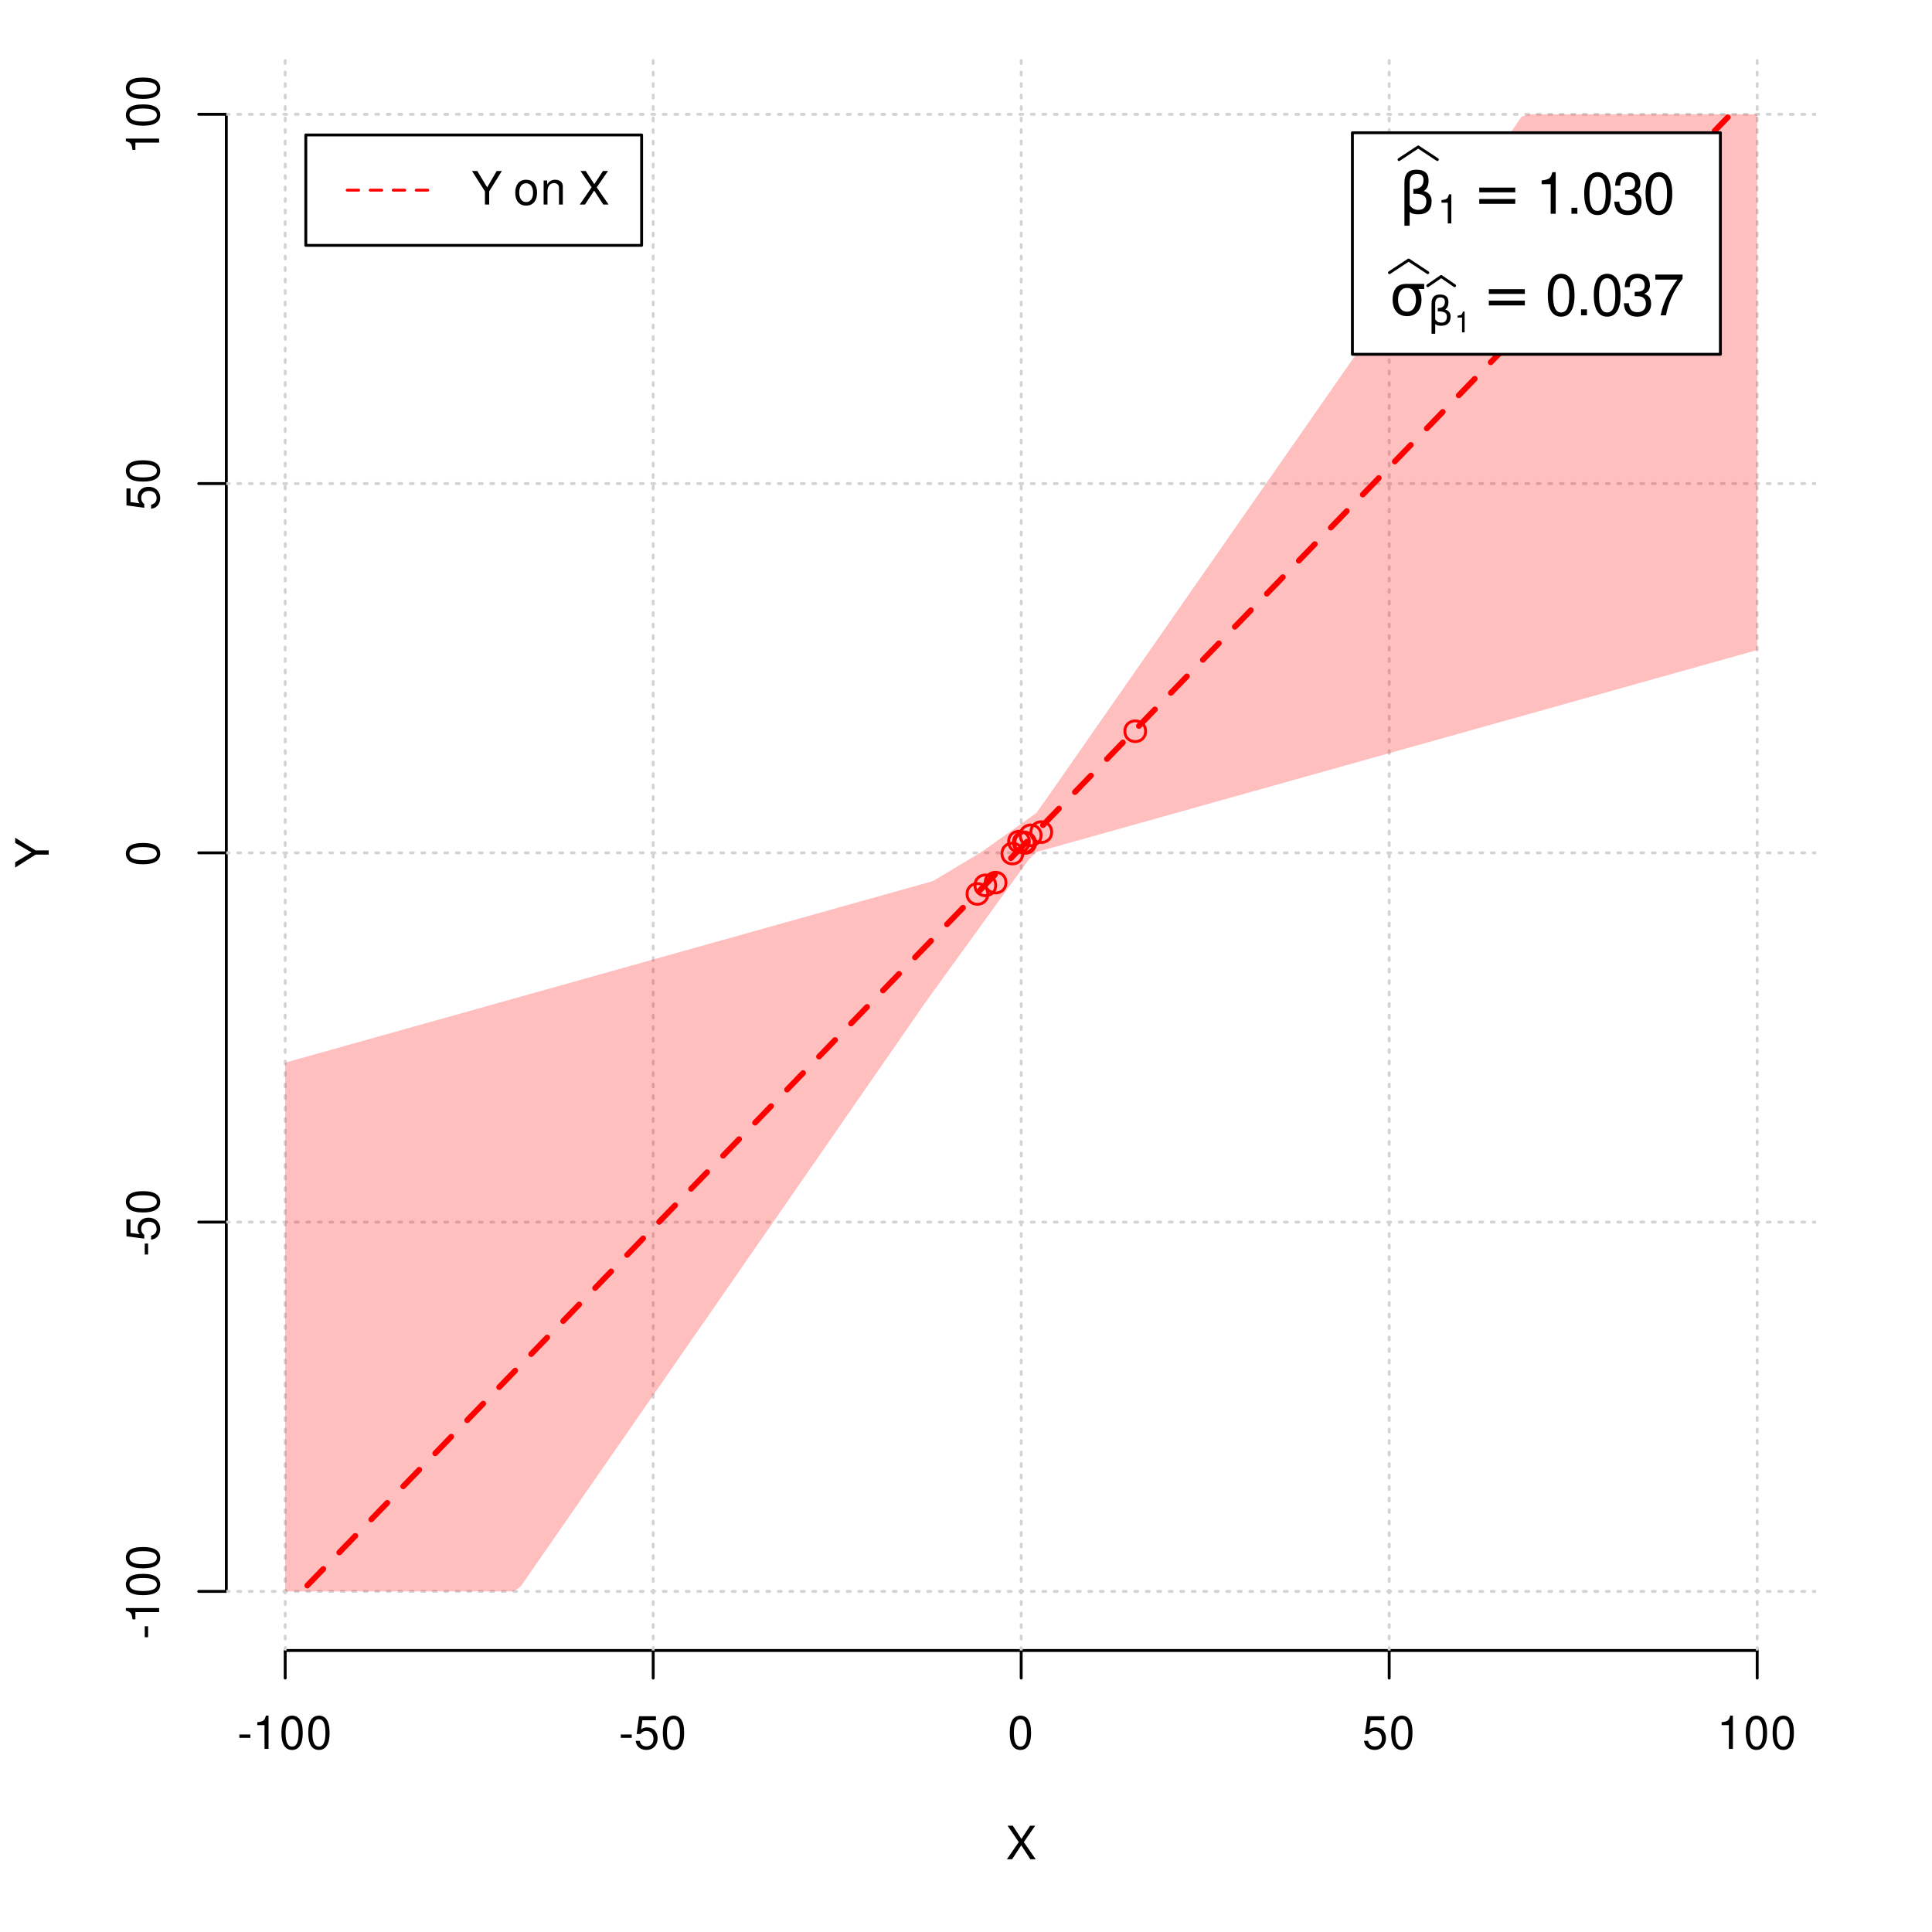 <?xml version="1.0" encoding="UTF-8"?>
<svg xmlns="http://www.w3.org/2000/svg" xmlns:xlink="http://www.w3.org/1999/xlink" width="504pt" height="504pt" viewBox="0 0 504 504" version="1.1">
<defs>
<g>
<symbol overflow="visible" id="glyph0-0">
<path style="stroke:none;" d=""/>
</symbol>
<symbol overflow="visible" id="glyph0-1">
<path style="stroke:none;" d="M 4.688 -4.484 L 7.641 -8.75 L 6.312 -8.75 L 4.062 -5.312 L 1.812 -8.75 L 0.453 -8.75 L 3.359 -4.484 L 0.266 0 L 1.625 0 L 4.016 -3.641 L 6.406 0 L 7.781 0 Z M 4.688 -4.484 "/>
</symbol>
<symbol overflow="visible" id="glyph0-2">
<path style="stroke:none;" d="M 3.406 -3.75 L 0.547 -3.75 L 0.547 -2.875 L 3.406 -2.875 Z M 3.406 -3.75 "/>
</symbol>
<symbol overflow="visible" id="glyph0-3">
<path style="stroke:none;" d="M 3.109 -6.188 L 3.109 0 L 4.156 0 L 4.156 -8.672 L 3.469 -8.672 C 3.094 -7.344 2.859 -7.156 1.219 -6.953 L 1.219 -6.188 Z M 3.109 -6.188 "/>
</symbol>
<symbol overflow="visible" id="glyph0-4">
<path style="stroke:none;" d="M 3.297 -8.672 C 2.516 -8.672 1.781 -8.312 1.344 -7.734 C 0.797 -6.953 0.516 -5.812 0.516 -4.203 C 0.516 -1.266 1.469 0.281 3.297 0.281 C 5.094 0.281 6.078 -1.266 6.078 -4.125 C 6.078 -5.812 5.812 -6.938 5.25 -7.734 C 4.812 -8.328 4.109 -8.672 3.297 -8.672 Z M 3.297 -7.734 C 4.438 -7.734 5 -6.578 5 -4.219 C 5 -1.75 4.453 -0.594 3.281 -0.594 C 2.156 -0.594 1.594 -1.797 1.594 -4.188 C 1.594 -6.578 2.156 -7.734 3.297 -7.734 Z M 3.297 -7.734 "/>
</symbol>
<symbol overflow="visible" id="glyph0-5">
<path style="stroke:none;" d="M 5.719 -8.516 L 1.312 -8.516 L 0.688 -3.875 L 1.656 -3.875 C 2.141 -4.469 2.562 -4.672 3.234 -4.672 C 4.375 -4.672 5.078 -3.891 5.078 -2.625 C 5.078 -1.406 4.375 -0.656 3.219 -0.656 C 2.297 -0.656 1.734 -1.125 1.469 -2.094 L 0.422 -2.094 C 0.562 -1.391 0.688 -1.062 0.938 -0.75 C 1.422 -0.094 2.281 0.281 3.234 0.281 C 4.953 0.281 6.156 -0.969 6.156 -2.766 C 6.156 -4.453 5.047 -5.609 3.406 -5.609 C 2.812 -5.609 2.328 -5.453 1.844 -5.094 L 2.172 -7.469 L 5.719 -7.469 Z M 5.719 -8.516 "/>
</symbol>
<symbol overflow="visible" id="glyph0-6">
<path style="stroke:none;" d="M 4.641 -3.438 L 7.938 -8.75 L 6.594 -8.75 L 4.109 -4.484 L 1.531 -8.75 L 0.156 -8.75 L 3.531 -3.438 L 3.531 0 L 4.641 0 Z M 4.641 -3.438 "/>
</symbol>
<symbol overflow="visible" id="glyph0-7">
<path style="stroke:none;" d=""/>
</symbol>
<symbol overflow="visible" id="glyph0-8">
<path style="stroke:none;" d="M 3.266 -6.469 C 1.484 -6.469 0.438 -5.203 0.438 -3.094 C 0.438 -0.969 1.484 0.281 3.281 0.281 C 5.047 0.281 6.125 -0.984 6.125 -3.047 C 6.125 -5.234 5.094 -6.469 3.266 -6.469 Z M 3.281 -5.547 C 4.406 -5.547 5.078 -4.625 5.078 -3.062 C 5.078 -1.578 4.375 -0.641 3.281 -0.641 C 2.156 -0.641 1.469 -1.578 1.469 -3.094 C 1.469 -4.625 2.156 -5.547 3.281 -5.547 Z M 3.281 -5.547 "/>
</symbol>
<symbol overflow="visible" id="glyph0-9">
<path style="stroke:none;" d="M 0.844 -6.281 L 0.844 0 L 1.844 0 L 1.844 -3.469 C 1.844 -4.75 2.516 -5.594 3.547 -5.594 C 4.344 -5.594 4.844 -5.109 4.844 -4.359 L 4.844 0 L 5.844 0 L 5.844 -4.75 C 5.844 -5.797 5.062 -6.469 3.859 -6.469 C 2.922 -6.469 2.312 -6.109 1.766 -5.234 L 1.766 -6.281 Z M 0.844 -6.281 "/>
</symbol>
<symbol overflow="visible" id="glyph1-0">
<path style="stroke:none;" d=""/>
</symbol>
<symbol overflow="visible" id="glyph1-1">
<path style="stroke:none;" d="M -3.438 -4.641 L -8.75 -7.938 L -8.75 -6.594 L -4.484 -4.109 L -8.75 -1.531 L -8.75 -0.156 L -3.438 -3.531 L 0 -3.531 L 0 -4.641 Z M -3.438 -4.641 "/>
</symbol>
<symbol overflow="visible" id="glyph1-2">
<path style="stroke:none;" d="M -3.75 -3.406 L -3.75 -0.547 L -2.875 -0.547 L -2.875 -3.406 Z M -3.75 -3.406 "/>
</symbol>
<symbol overflow="visible" id="glyph1-3">
<path style="stroke:none;" d="M -6.188 -3.109 L 0 -3.109 L 0 -4.156 L -8.672 -4.156 L -8.672 -3.469 C -7.344 -3.094 -7.156 -2.859 -6.953 -1.219 L -6.188 -1.219 Z M -6.188 -3.109 "/>
</symbol>
<symbol overflow="visible" id="glyph1-4">
<path style="stroke:none;" d="M -8.672 -3.297 C -8.672 -2.516 -8.312 -1.781 -7.734 -1.344 C -6.953 -0.797 -5.812 -0.516 -4.203 -0.516 C -1.266 -0.516 0.281 -1.469 0.281 -3.297 C 0.281 -5.094 -1.266 -6.078 -4.125 -6.078 C -5.812 -6.078 -6.938 -5.812 -7.734 -5.25 C -8.328 -4.812 -8.672 -4.109 -8.672 -3.297 Z M -7.734 -3.297 C -7.734 -4.438 -6.578 -5 -4.219 -5 C -1.75 -5 -0.594 -4.453 -0.594 -3.281 C -0.594 -2.156 -1.797 -1.594 -4.188 -1.594 C -6.578 -1.594 -7.734 -2.156 -7.734 -3.297 Z M -7.734 -3.297 "/>
</symbol>
<symbol overflow="visible" id="glyph1-5">
<path style="stroke:none;" d="M -8.516 -5.719 L -8.516 -1.312 L -3.875 -0.688 L -3.875 -1.656 C -4.469 -2.141 -4.672 -2.562 -4.672 -3.234 C -4.672 -4.375 -3.891 -5.078 -2.625 -5.078 C -1.406 -5.078 -0.656 -4.375 -0.656 -3.219 C -0.656 -2.297 -1.125 -1.734 -2.094 -1.469 L -2.094 -0.422 C -1.391 -0.562 -1.062 -0.688 -0.75 -0.938 C -0.094 -1.422 0.281 -2.281 0.281 -3.234 C 0.281 -4.953 -0.969 -6.156 -2.766 -6.156 C -4.453 -6.156 -5.609 -5.047 -5.609 -3.406 C -5.609 -2.812 -5.453 -2.328 -5.094 -1.844 L -7.469 -2.172 L -7.469 -5.719 Z M -8.516 -5.719 "/>
</symbol>
<symbol overflow="visible" id="glyph2-0">
<path style="stroke:none;" d="M 0.75 2.656 L 0.75 -10.578 L 8.25 -10.578 L 8.25 2.656 Z M 1.594 1.812 L 7.406 1.812 L 7.406 -9.734 L 1.594 -9.734 Z M 1.594 1.812 "/>
</symbol>
<symbol overflow="visible" id="glyph2-1">
<path style="stroke:none;" d="M 2.766 -0.5 L 2.766 3.125 L 1.406 3.125 L 1.406 -8.156 C 1.406 -10.375 2.445 -11.484 4.531 -11.484 C 6.645 -11.484 7.703 -10.547 7.703 -8.672 C 7.703 -7.336 7.285 -6.426 6.453 -5.938 C 7.816 -5.5 8.5 -4.625 8.5 -3.312 C 8.5 -1 7.32 0.156 4.969 0.156 C 3.926 0.156 3.191 -0.062 2.766 -0.5 Z M 2.766 -2.266 C 3.305 -1.422 4.055 -1 5.016 -1 C 6.422 -1 7.125 -1.766 7.125 -3.297 C 7.125 -4.672 5.992 -5.305 3.734 -5.203 L 3.734 -6.453 C 5.504 -6.453 6.391 -7.234 6.391 -8.797 C 6.391 -9.859 5.816 -10.391 4.672 -10.391 C 3.398 -10.391 2.766 -9.629 2.766 -8.109 Z M 2.766 -2.266 "/>
</symbol>
<symbol overflow="visible" id="glyph2-2">
<path style="stroke:none;" d="M 1.594 -6.812 L 10.984 -6.812 L 10.984 -5.578 L 1.594 -5.578 Z M 1.594 -3.828 L 10.984 -3.828 L 10.984 -2.578 L 1.594 -2.578 Z M 1.594 -3.828 "/>
</symbol>
<symbol overflow="visible" id="glyph2-3">
<path style="stroke:none;" d="M 4.594 -7.141 C 3.852 -7.141 3.281 -6.867 2.875 -6.328 C 2.457 -5.766 2.25 -5.02 2.25 -4.094 C 2.25 -3.113 2.457 -2.344 2.875 -1.781 C 3.289 -1.219 3.863 -0.938 4.594 -0.938 C 5.312 -0.938 5.879 -1.219 6.297 -1.781 C 6.711 -2.344 6.922 -3.113 6.922 -4.094 C 6.922 -4.988 6.711 -5.734 6.297 -6.328 C 5.91 -6.867 5.344 -7.141 4.594 -7.141 Z M 4.594 -8.203 L 9.062 -8.203 L 9.062 -6.859 L 7.562 -6.859 C 8.094 -6.098 8.359 -5.176 8.359 -4.094 C 8.359 -2.75 8.023 -1.695 7.359 -0.938 C 6.68 -0.164 5.758 0.219 4.594 0.219 C 3.414 0.219 2.492 -0.164 1.828 -0.938 C 1.16 -1.695 0.828 -2.75 0.828 -4.094 C 0.828 -5.445 1.16 -6.504 1.828 -7.266 C 2.379 -7.891 3.301 -8.203 4.594 -8.203 Z M 4.594 -8.203 "/>
</symbol>
<symbol overflow="visible" id="glyph3-0">
<path style="stroke:none;" d=""/>
</symbol>
<symbol overflow="visible" id="glyph3-1">
<path style="stroke:none;" d="M 2.719 -5.406 L 2.719 0 L 3.641 0 L 3.641 -7.594 L 3.031 -7.594 C 2.703 -6.422 2.5 -6.266 1.078 -6.078 L 1.078 -5.406 Z M 2.719 -5.406 "/>
</symbol>
<symbol overflow="visible" id="glyph4-0">
<path style="stroke:none;" d=""/>
</symbol>
<symbol overflow="visible" id="glyph4-1">
<path style="stroke:none;" d="M 3.891 -7.719 L 3.891 0 L 5.203 0 L 5.203 -10.844 L 4.328 -10.844 C 3.875 -9.188 3.562 -8.953 1.531 -8.688 L 1.531 -7.719 Z M 3.891 -7.719 "/>
</symbol>
<symbol overflow="visible" id="glyph4-2">
<path style="stroke:none;" d="M 2.859 -1.562 L 1.312 -1.562 L 1.312 0 L 2.859 0 Z M 2.859 -1.562 "/>
</symbol>
<symbol overflow="visible" id="glyph4-3">
<path style="stroke:none;" d="M 4.125 -10.844 C 3.141 -10.844 2.234 -10.391 1.688 -9.656 C 0.984 -8.703 0.641 -7.266 0.641 -5.25 C 0.641 -1.594 1.844 0.344 4.125 0.344 C 6.375 0.344 7.609 -1.594 7.609 -5.156 C 7.609 -7.266 7.281 -8.672 6.562 -9.656 C 6.016 -10.406 5.125 -10.844 4.125 -10.844 Z M 4.125 -9.672 C 5.547 -9.672 6.25 -8.219 6.25 -5.281 C 6.25 -2.188 5.562 -0.75 4.094 -0.75 C 2.703 -0.75 2 -2.25 2 -5.234 C 2 -8.219 2.703 -9.672 4.125 -9.672 Z M 4.125 -9.672 "/>
</symbol>
<symbol overflow="visible" id="glyph4-4">
<path style="stroke:none;" d="M 3.312 -5 L 4.031 -5 C 5.469 -5 6.234 -4.312 6.234 -3.016 C 6.234 -1.656 5.422 -0.828 4.047 -0.828 C 2.594 -0.828 1.891 -1.562 1.797 -3.156 L 0.484 -3.156 C 0.547 -2.281 0.688 -1.703 0.938 -1.234 C 1.5 -0.188 2.531 0.344 3.984 0.344 C 6.188 0.344 7.594 -0.969 7.594 -3.031 C 7.594 -4.406 7.062 -5.156 5.797 -5.609 C 6.781 -6.016 7.281 -6.766 7.281 -7.859 C 7.281 -9.719 6.062 -10.844 4.031 -10.844 C 1.891 -10.844 0.75 -9.641 0.703 -7.344 L 2.031 -7.344 C 2.047 -8.016 2.094 -8.391 2.266 -8.719 C 2.562 -9.328 3.219 -9.688 4.047 -9.688 C 5.219 -9.688 5.922 -8.984 5.922 -7.812 C 5.922 -7.047 5.656 -6.578 5.062 -6.328 C 4.703 -6.188 4.234 -6.125 3.312 -6.109 Z M 3.312 -5 "/>
</symbol>
<symbol overflow="visible" id="glyph4-5">
<path style="stroke:none;" d="M 7.797 -10.641 L 0.688 -10.641 L 0.688 -9.328 L 6.438 -9.328 C 3.906 -5.719 2.859 -3.5 2.062 0 L 3.484 0 C 4.062 -3.406 5.406 -6.328 7.797 -9.531 Z M 7.797 -10.641 "/>
</symbol>
<symbol overflow="visible" id="glyph5-0">
<path style="stroke:none;" d="M 0.516 1.859 L 0.516 -7.406 L 5.766 -7.406 L 5.766 1.859 Z M 1.109 1.266 L 5.188 1.266 L 5.188 -6.812 L 1.109 -6.812 Z M 1.109 1.266 "/>
</symbol>
<symbol overflow="visible" id="glyph5-1">
<path style="stroke:none;" d="M 1.938 -0.359 L 1.938 2.188 L 0.984 2.188 L 0.984 -5.703 C 0.984 -7.266 1.711 -8.047 3.172 -8.047 C 4.648 -8.047 5.391 -7.391 5.391 -6.078 C 5.391 -5.141 5.098 -4.5 4.516 -4.156 C 5.473 -3.844 5.953 -3.234 5.953 -2.328 C 5.953 -0.703 5.125 0.109 3.469 0.109 C 2.75 0.109 2.238 -0.047 1.938 -0.359 Z M 1.938 -1.578 C 2.312 -0.992 2.836 -0.703 3.516 -0.703 C 4.492 -0.703 4.984 -1.238 4.984 -2.312 C 4.984 -3.27 4.191 -3.711 2.609 -3.641 L 2.609 -4.516 C 3.848 -4.516 4.469 -5.062 4.469 -6.156 C 4.469 -6.906 4.066 -7.281 3.266 -7.281 C 2.379 -7.281 1.938 -6.742 1.938 -5.672 Z M 1.938 -1.578 "/>
</symbol>
<symbol overflow="visible" id="glyph6-0">
<path style="stroke:none;" d=""/>
</symbol>
<symbol overflow="visible" id="glyph6-1">
<path style="stroke:none;" d="M 1.938 -3.859 L 1.938 0 L 2.609 0 L 2.609 -5.422 L 2.172 -5.422 C 1.938 -4.594 1.781 -4.484 0.766 -4.344 L 0.766 -3.859 Z M 1.938 -3.859 "/>
</symbol>
</g>
<clipPath id="clip1">
  <path d="M 74 14.398 L 75 14.398 L 75 430.559 L 74 430.559 Z M 74 14.398 "/>
</clipPath>
<clipPath id="clip2">
  <path d="M 170 14.398 L 171 14.398 L 171 430.559 L 170 430.559 Z M 170 14.398 "/>
</clipPath>
<clipPath id="clip3">
  <path d="M 266 14.398 L 267 14.398 L 267 430.559 L 266 430.559 Z M 266 14.398 "/>
</clipPath>
<clipPath id="clip4">
  <path d="M 362 14.398 L 363 14.398 L 363 430.559 L 362 430.559 Z M 362 14.398 "/>
</clipPath>
<clipPath id="clip5">
  <path d="M 458 14.398 L 459 14.398 L 459 430.559 L 458 430.559 Z M 458 14.398 "/>
</clipPath>
<clipPath id="clip6">
  <path d="M 59.039 414 L 473.758 414 L 473.758 416 L 59.039 416 Z M 59.039 414 "/>
</clipPath>
<clipPath id="clip7">
  <path d="M 59.039 318 L 473.758 318 L 473.758 320 L 59.039 320 Z M 59.039 318 "/>
</clipPath>
<clipPath id="clip8">
  <path d="M 59.039 222 L 473.758 222 L 473.758 223 L 59.039 223 Z M 59.039 222 "/>
</clipPath>
<clipPath id="clip9">
  <path d="M 59.039 125 L 473.758 125 L 473.758 127 L 59.039 127 Z M 59.039 125 "/>
</clipPath>
<clipPath id="clip10">
  <path d="M 59.039 29 L 473.758 29 L 473.758 31 L 59.039 31 Z M 59.039 29 "/>
</clipPath>
</defs>
<g id="surface91">
<rect x="0" y="0" width="504" height="504" style="fill:rgb(100%,100%,100%);fill-opacity:1;stroke:none;"/>
<g style="fill:rgb(0%,0%,0%);fill-opacity:1;">
  <use xlink:href="#glyph0-1" x="262.398" y="485.029"/>
</g>
<g style="fill:rgb(0%,0%,0%);fill-opacity:1;">
  <use xlink:href="#glyph1-1" x="12.709" y="226.48"/>
</g>
<path style="fill:none;stroke-width:0.75;stroke-linecap:round;stroke-linejoin:round;stroke:rgb(0%,0%,0%);stroke-opacity:1;stroke-miterlimit:10;" d="M 74.398 430.559 L 458.398 430.559 "/>
<path style="fill:none;stroke-width:0.75;stroke-linecap:round;stroke-linejoin:round;stroke:rgb(0%,0%,0%);stroke-opacity:1;stroke-miterlimit:10;" d="M 74.398 430.559 L 74.398 437.762 "/>
<path style="fill:none;stroke-width:0.75;stroke-linecap:round;stroke-linejoin:round;stroke:rgb(0%,0%,0%);stroke-opacity:1;stroke-miterlimit:10;" d="M 170.398 430.559 L 170.398 437.762 "/>
<path style="fill:none;stroke-width:0.75;stroke-linecap:round;stroke-linejoin:round;stroke:rgb(0%,0%,0%);stroke-opacity:1;stroke-miterlimit:10;" d="M 266.398 430.559 L 266.398 437.762 "/>
<path style="fill:none;stroke-width:0.75;stroke-linecap:round;stroke-linejoin:round;stroke:rgb(0%,0%,0%);stroke-opacity:1;stroke-miterlimit:10;" d="M 362.398 430.559 L 362.398 437.762 "/>
<path style="fill:none;stroke-width:0.75;stroke-linecap:round;stroke-linejoin:round;stroke:rgb(0%,0%,0%);stroke-opacity:1;stroke-miterlimit:10;" d="M 458.398 430.559 L 458.398 437.762 "/>
<g style="fill:rgb(0%,0%,0%);fill-opacity:1;">
  <use xlink:href="#glyph0-2" x="61.898" y="456.229"/>
  <use xlink:href="#glyph0-3" x="65.898" y="456.229"/>
  <use xlink:href="#glyph0-4" x="72.898" y="456.229"/>
  <use xlink:href="#glyph0-4" x="79.898" y="456.229"/>
</g>
<g style="fill:rgb(0%,0%,0%);fill-opacity:1;">
  <use xlink:href="#glyph0-2" x="161.398" y="456.229"/>
  <use xlink:href="#glyph0-5" x="165.398" y="456.229"/>
  <use xlink:href="#glyph0-4" x="172.398" y="456.229"/>
</g>
<g style="fill:rgb(0%,0%,0%);fill-opacity:1;">
  <use xlink:href="#glyph0-4" x="262.898" y="456.229"/>
</g>
<g style="fill:rgb(0%,0%,0%);fill-opacity:1;">
  <use xlink:href="#glyph0-5" x="355.398" y="456.229"/>
  <use xlink:href="#glyph0-4" x="362.398" y="456.229"/>
</g>
<g style="fill:rgb(0%,0%,0%);fill-opacity:1;">
  <use xlink:href="#glyph0-3" x="447.898" y="456.229"/>
  <use xlink:href="#glyph0-4" x="454.898" y="456.229"/>
  <use xlink:href="#glyph0-4" x="461.898" y="456.229"/>
</g>
<path style="fill:none;stroke-width:0.75;stroke-linecap:round;stroke-linejoin:round;stroke:rgb(0%,0%,0%);stroke-opacity:1;stroke-miterlimit:10;" d="M 59.039 415.148 L 59.039 29.812 "/>
<path style="fill:none;stroke-width:0.75;stroke-linecap:round;stroke-linejoin:round;stroke:rgb(0%,0%,0%);stroke-opacity:1;stroke-miterlimit:10;" d="M 59.039 415.148 L 51.84 415.148 "/>
<path style="fill:none;stroke-width:0.75;stroke-linecap:round;stroke-linejoin:round;stroke:rgb(0%,0%,0%);stroke-opacity:1;stroke-miterlimit:10;" d="M 59.039 318.812 L 51.84 318.812 "/>
<path style="fill:none;stroke-width:0.75;stroke-linecap:round;stroke-linejoin:round;stroke:rgb(0%,0%,0%);stroke-opacity:1;stroke-miterlimit:10;" d="M 59.039 222.48 L 51.84 222.48 "/>
<path style="fill:none;stroke-width:0.75;stroke-linecap:round;stroke-linejoin:round;stroke:rgb(0%,0%,0%);stroke-opacity:1;stroke-miterlimit:10;" d="M 59.039 126.148 L 51.84 126.148 "/>
<path style="fill:none;stroke-width:0.75;stroke-linecap:round;stroke-linejoin:round;stroke:rgb(0%,0%,0%);stroke-opacity:1;stroke-miterlimit:10;" d="M 59.039 29.812 L 51.84 29.812 "/>
<g style="fill:rgb(0%,0%,0%);fill-opacity:1;">
  <use xlink:href="#glyph1-2" x="41.51" y="427.648"/>
  <use xlink:href="#glyph1-3" x="41.51" y="423.648"/>
  <use xlink:href="#glyph1-4" x="41.51" y="416.648"/>
  <use xlink:href="#glyph1-4" x="41.51" y="409.648"/>
</g>
<g style="fill:rgb(0%,0%,0%);fill-opacity:1;">
  <use xlink:href="#glyph1-2" x="41.51" y="327.812"/>
  <use xlink:href="#glyph1-5" x="41.51" y="323.812"/>
  <use xlink:href="#glyph1-4" x="41.51" y="316.812"/>
</g>
<g style="fill:rgb(0%,0%,0%);fill-opacity:1;">
  <use xlink:href="#glyph1-4" x="41.51" y="225.98"/>
</g>
<g style="fill:rgb(0%,0%,0%);fill-opacity:1;">
  <use xlink:href="#glyph1-5" x="41.51" y="133.148"/>
  <use xlink:href="#glyph1-4" x="41.51" y="126.148"/>
</g>
<g style="fill:rgb(0%,0%,0%);fill-opacity:1;">
  <use xlink:href="#glyph1-3" x="41.51" y="40.312"/>
  <use xlink:href="#glyph1-4" x="41.51" y="33.312"/>
  <use xlink:href="#glyph1-4" x="41.51" y="26.312"/>
</g>
<g clip-path="url(#clip1)" clip-rule="nonzero">
<path style="fill:none;stroke-width:0.75;stroke-linecap:round;stroke-linejoin:round;stroke:rgb(82.745%,82.745%,82.745%);stroke-opacity:1;stroke-dasharray:0.75,2.25;stroke-miterlimit:10;" d="M 74.398 430.559 L 74.398 14.398 "/>
</g>
<g clip-path="url(#clip2)" clip-rule="nonzero">
<path style="fill:none;stroke-width:0.75;stroke-linecap:round;stroke-linejoin:round;stroke:rgb(82.745%,82.745%,82.745%);stroke-opacity:1;stroke-dasharray:0.75,2.25;stroke-miterlimit:10;" d="M 170.398 430.559 L 170.398 14.398 "/>
</g>
<g clip-path="url(#clip3)" clip-rule="nonzero">
<path style="fill:none;stroke-width:0.75;stroke-linecap:round;stroke-linejoin:round;stroke:rgb(82.745%,82.745%,82.745%);stroke-opacity:1;stroke-dasharray:0.75,2.25;stroke-miterlimit:10;" d="M 266.398 430.559 L 266.398 14.398 "/>
</g>
<g clip-path="url(#clip4)" clip-rule="nonzero">
<path style="fill:none;stroke-width:0.75;stroke-linecap:round;stroke-linejoin:round;stroke:rgb(82.745%,82.745%,82.745%);stroke-opacity:1;stroke-dasharray:0.75,2.25;stroke-miterlimit:10;" d="M 362.398 430.559 L 362.398 14.398 "/>
</g>
<g clip-path="url(#clip5)" clip-rule="nonzero">
<path style="fill:none;stroke-width:0.75;stroke-linecap:round;stroke-linejoin:round;stroke:rgb(82.745%,82.745%,82.745%);stroke-opacity:1;stroke-dasharray:0.75,2.25;stroke-miterlimit:10;" d="M 458.398 430.559 L 458.398 14.398 "/>
</g>
<g clip-path="url(#clip6)" clip-rule="nonzero">
<path style="fill:none;stroke-width:0.75;stroke-linecap:round;stroke-linejoin:round;stroke:rgb(82.745%,82.745%,82.745%);stroke-opacity:1;stroke-dasharray:0.75,2.25;stroke-miterlimit:10;" d="M 59.039 415.148 L 473.762 415.148 "/>
</g>
<g clip-path="url(#clip7)" clip-rule="nonzero">
<path style="fill:none;stroke-width:0.75;stroke-linecap:round;stroke-linejoin:round;stroke:rgb(82.745%,82.745%,82.745%);stroke-opacity:1;stroke-dasharray:0.75,2.25;stroke-miterlimit:10;" d="M 59.039 318.812 L 473.762 318.812 "/>
</g>
<g clip-path="url(#clip8)" clip-rule="nonzero">
<path style="fill:none;stroke-width:0.75;stroke-linecap:round;stroke-linejoin:round;stroke:rgb(82.745%,82.745%,82.745%);stroke-opacity:1;stroke-dasharray:0.75,2.25;stroke-miterlimit:10;" d="M 59.039 222.48 L 473.762 222.48 "/>
</g>
<g clip-path="url(#clip9)" clip-rule="nonzero">
<path style="fill:none;stroke-width:0.75;stroke-linecap:round;stroke-linejoin:round;stroke:rgb(82.745%,82.745%,82.745%);stroke-opacity:1;stroke-dasharray:0.75,2.25;stroke-miterlimit:10;" d="M 59.039 126.148 L 473.762 126.148 "/>
</g>
<g clip-path="url(#clip10)" clip-rule="nonzero">
<path style="fill:none;stroke-width:0.75;stroke-linecap:round;stroke-linejoin:round;stroke:rgb(82.745%,82.745%,82.745%);stroke-opacity:1;stroke-dasharray:0.75,2.25;stroke-miterlimit:10;" d="M 59.039 29.812 L 473.762 29.812 "/>
</g>
<path style=" stroke:none;fill-rule:nonzero;fill:rgb(100%,0%,0%);fill-opacity:0.251;" d="M 74.398 331.035 L 74.398 277.215 L 76.32 276.68 L 78.238 276.141 L 80.16 275.602 L 82.078 275.062 L 84 274.523 L 85.922 273.988 L 87.84 273.449 L 89.762 272.91 L 91.68 272.371 L 93.602 271.836 L 95.52 271.297 L 97.441 270.758 L 99.359 270.219 L 101.281 269.68 L 103.199 269.145 L 105.121 268.605 L 107.039 268.066 L 108.961 267.527 L 110.879 266.992 L 112.801 266.453 L 114.719 265.914 L 116.641 265.375 L 118.559 264.836 L 120.48 264.301 L 122.398 263.762 L 124.32 263.223 L 126.238 262.684 L 128.16 262.148 L 130.078 261.609 L 133.922 260.531 L 135.84 259.992 L 137.762 259.457 L 139.68 258.918 L 141.602 258.379 L 143.52 257.84 L 145.441 257.305 L 147.359 256.766 L 149.281 256.227 L 151.199 255.688 L 153.121 255.148 L 155.039 254.613 L 156.961 254.074 L 158.879 253.535 L 160.801 252.996 L 162.719 252.461 L 164.641 251.922 L 166.559 251.383 L 168.48 250.844 L 170.398 250.305 L 172.32 249.77 L 174.238 249.23 L 176.16 248.691 L 178.078 248.152 L 180 247.617 L 181.922 247.078 L 183.84 246.539 L 185.762 246 L 187.68 245.461 L 189.602 244.926 L 191.52 244.387 L 193.441 243.848 L 195.359 243.309 L 197.281 242.773 L 199.199 242.234 L 201.121 241.695 L 203.039 241.156 L 204.961 240.617 L 206.879 240.082 L 208.801 239.543 L 210.719 239.004 L 212.641 238.465 L 214.559 237.93 L 216.48 237.391 L 218.398 236.852 L 220.32 236.312 L 222.238 235.773 L 224.16 235.238 L 226.078 234.699 L 229.922 233.621 L 231.84 233.082 L 233.762 232.547 L 235.68 232.008 L 237.602 231.469 L 239.52 230.93 L 241.441 230.395 L 243.359 229.855 L 245.281 228.707 L 247.199 227.559 L 249.121 226.41 L 251.039 225.262 L 252.961 224.109 L 254.879 222.961 L 256.801 221.719 L 258.719 220.352 L 260.641 218.988 L 262.559 217.625 L 264.48 216.258 L 266.398 214.895 L 268.32 213.531 L 270.238 212.164 L 272.16 209.574 L 274.078 206.816 L 276 204.062 L 277.922 201.305 L 279.84 198.547 L 281.762 195.793 L 283.68 193.035 L 285.602 190.277 L 287.52 187.523 L 289.441 184.766 L 291.359 182.012 L 293.281 179.254 L 295.199 176.496 L 297.121 173.742 L 299.039 170.984 L 300.961 168.23 L 302.879 165.473 L 304.801 162.715 L 306.719 159.961 L 308.641 157.203 L 310.559 154.449 L 312.48 151.691 L 314.398 148.934 L 316.32 146.18 L 318.238 143.422 L 320.16 140.664 L 322.078 137.91 L 324 135.152 L 325.922 132.398 L 327.84 129.641 L 329.762 126.883 L 331.68 124.129 L 333.602 121.371 L 335.52 118.617 L 337.441 115.859 L 339.359 113.102 L 341.281 110.348 L 343.199 107.59 L 345.121 104.832 L 347.039 102.078 L 348.961 99.32 L 350.879 96.566 L 352.801 93.809 L 354.719 91.051 L 356.641 88.297 L 358.559 85.539 L 360.48 82.785 L 362.398 80.027 L 364.32 77.27 L 366.238 74.516 L 368.16 71.758 L 370.078 69 L 372 66.246 L 373.922 63.488 L 375.84 60.734 L 377.762 57.977 L 379.68 55.219 L 381.602 52.465 L 383.52 49.707 L 385.441 46.953 L 387.359 44.195 L 389.281 41.438 L 391.199 38.684 L 393.121 35.926 L 395.039 33.168 L 396.961 30.414 L 398.879 29.812 L 458.398 29.812 L 458.398 169.578 L 456.48 170.113 L 454.559 170.652 L 452.641 171.191 L 450.719 171.73 L 448.801 172.266 L 446.879 172.805 L 444.961 173.344 L 443.039 173.883 L 441.121 174.422 L 439.199 174.957 L 437.281 175.496 L 435.359 176.035 L 433.441 176.574 L 431.52 177.109 L 429.602 177.648 L 427.68 178.188 L 425.762 178.727 L 423.84 179.266 L 421.922 179.801 L 418.078 180.879 L 416.16 181.418 L 414.238 181.953 L 412.32 182.492 L 410.398 183.031 L 408.48 183.57 L 406.559 184.109 L 404.641 184.645 L 402.719 185.184 L 400.801 185.723 L 398.879 186.262 L 396.961 186.801 L 395.039 187.336 L 393.121 187.875 L 391.199 188.414 L 389.281 188.953 L 387.359 189.488 L 385.441 190.027 L 383.52 190.566 L 381.602 191.105 L 379.68 191.645 L 377.762 192.18 L 375.84 192.719 L 373.922 193.258 L 372 193.797 L 370.078 194.332 L 368.16 194.871 L 366.238 195.41 L 364.32 195.949 L 362.398 196.488 L 360.48 197.023 L 358.559 197.562 L 356.641 198.102 L 354.719 198.641 L 352.801 199.176 L 350.879 199.715 L 348.961 200.254 L 347.039 200.793 L 345.121 201.332 L 343.199 201.867 L 341.281 202.406 L 339.359 202.945 L 337.441 203.484 L 335.52 204.02 L 333.602 204.559 L 331.68 205.098 L 329.762 205.637 L 327.84 206.176 L 325.922 206.711 L 322.078 207.789 L 320.16 208.328 L 318.238 208.863 L 316.32 209.402 L 314.398 209.941 L 312.48 210.48 L 310.559 211.02 L 308.641 211.555 L 306.719 212.094 L 304.801 212.633 L 302.879 213.172 L 300.961 213.707 L 299.039 214.246 L 297.121 214.785 L 295.199 215.324 L 293.281 215.863 L 291.359 216.398 L 289.441 216.938 L 287.52 217.477 L 285.602 218.016 L 283.68 218.551 L 281.762 219.09 L 279.84 219.629 L 277.922 220.168 L 276 220.707 L 274.078 221.242 L 272.16 221.781 L 270.238 222.32 L 268.32 224.297 L 266.398 226.949 L 264.48 229.602 L 262.559 232.254 L 260.641 234.906 L 258.719 237.562 L 256.801 240.215 L 254.879 242.867 L 252.961 245.52 L 251.039 248.172 L 249.121 250.824 L 247.199 253.477 L 245.281 256.129 L 243.359 258.785 L 241.441 261.453 L 239.52 264.223 L 237.602 266.996 L 235.68 269.766 L 233.762 272.535 L 231.84 275.309 L 229.922 278.078 L 228 280.848 L 226.078 283.621 L 224.16 286.391 L 222.238 289.16 L 220.32 291.934 L 218.398 294.703 L 216.48 297.473 L 214.559 300.246 L 212.641 303.016 L 210.719 305.789 L 208.801 308.559 L 206.879 311.328 L 204.961 314.102 L 203.039 316.871 L 201.121 319.641 L 199.199 322.414 L 197.281 325.184 L 195.359 327.953 L 193.441 330.727 L 191.52 333.496 L 189.602 336.266 L 187.68 339.039 L 185.762 341.809 L 183.84 344.582 L 181.922 347.352 L 180 350.121 L 178.078 352.895 L 176.16 355.664 L 174.238 358.434 L 172.32 361.207 L 170.398 363.977 L 168.48 366.746 L 166.559 369.52 L 164.641 372.289 L 162.719 375.059 L 160.801 377.832 L 158.879 380.602 L 156.961 383.375 L 155.039 386.145 L 153.121 388.914 L 151.199 391.688 L 149.281 394.457 L 147.359 397.227 L 145.441 400 L 143.52 402.77 L 141.602 405.539 L 139.68 408.312 L 137.762 411.082 L 135.84 413.852 L 133.922 415.148 L 74.398 415.148 Z M 74.398 331.035 "/>
<path style="fill:none;stroke-width:0.75;stroke-linecap:round;stroke-linejoin:round;stroke:rgb(100%,0%,0%);stroke-opacity:1;stroke-miterlimit:10;" d="M 269.77 219.734 C 269.77 223.336 264.367 223.336 264.367 219.734 C 264.367 216.137 269.77 216.137 269.77 219.734 "/>
<path style="fill:none;stroke-width:0.75;stroke-linecap:round;stroke-linejoin:round;stroke:rgb(100%,0%,0%);stroke-opacity:1;stroke-miterlimit:10;" d="M 271.578 217.922 C 271.578 221.523 266.176 221.523 266.176 217.922 C 266.176 214.32 271.578 214.32 271.578 217.922 "/>
<path style="fill:none;stroke-width:0.75;stroke-linecap:round;stroke-linejoin:round;stroke:rgb(100%,0%,0%);stroke-opacity:1;stroke-miterlimit:10;" d="M 259.746 230.961 C 259.746 234.559 254.344 234.559 254.344 230.961 C 254.344 227.359 259.746 227.359 259.746 230.961 "/>
<path style="fill:none;stroke-width:0.75;stroke-linecap:round;stroke-linejoin:round;stroke:rgb(100%,0%,0%);stroke-opacity:1;stroke-miterlimit:10;" d="M 274.344 217.07 C 274.344 220.672 268.941 220.672 268.941 217.07 C 268.941 213.469 274.344 213.469 274.344 217.07 "/>
<path style="fill:none;stroke-width:0.75;stroke-linecap:round;stroke-linejoin:round;stroke:rgb(100%,0%,0%);stroke-opacity:1;stroke-miterlimit:10;" d="M 268.527 219.547 C 268.527 223.148 263.129 223.148 263.129 219.547 C 263.129 215.949 268.527 215.949 268.527 219.547 "/>
<path style="fill:none;stroke-width:0.75;stroke-linecap:round;stroke-linejoin:round;stroke:rgb(100%,0%,0%);stroke-opacity:1;stroke-miterlimit:10;" d="M 270.133 219.895 C 270.133 223.492 264.734 223.492 264.734 219.895 C 264.734 216.293 270.133 216.293 270.133 219.895 "/>
<path style="fill:none;stroke-width:0.75;stroke-linecap:round;stroke-linejoin:round;stroke:rgb(100%,0%,0%);stroke-opacity:1;stroke-miterlimit:10;" d="M 298.852 190.754 C 298.852 194.355 293.449 194.355 293.449 190.754 C 293.449 187.156 298.852 187.156 298.852 190.754 "/>
<path style="fill:none;stroke-width:0.75;stroke-linecap:round;stroke-linejoin:round;stroke:rgb(100%,0%,0%);stroke-opacity:1;stroke-miterlimit:10;" d="M 266.797 222.672 C 266.797 226.27 261.395 226.27 261.395 222.672 C 261.395 219.07 266.797 219.07 266.797 222.672 "/>
<path style="fill:none;stroke-width:0.75;stroke-linecap:round;stroke-linejoin:round;stroke:rgb(100%,0%,0%);stroke-opacity:1;stroke-miterlimit:10;" d="M 262.418 230.25 C 262.418 233.848 257.016 233.848 257.016 230.25 C 257.016 226.648 262.418 226.648 262.418 230.25 "/>
<path style="fill:none;stroke-width:0.75;stroke-linecap:round;stroke-linejoin:round;stroke:rgb(100%,0%,0%);stroke-opacity:1;stroke-miterlimit:10;" d="M 257.68 233.199 C 257.68 236.801 252.277 236.801 252.277 233.199 C 252.277 229.602 257.68 229.602 257.68 233.199 "/>
<path style="fill:none;stroke-width:1.5;stroke-linecap:round;stroke-linejoin:round;stroke:rgb(100%,0%,0%);stroke-opacity:1;stroke-dasharray:6,6;stroke-miterlimit:10;" d="M 80.16 413.609 L 82.078 411.625 L 85.922 407.656 L 87.84 405.672 L 89.762 403.688 L 91.68 401.703 L 93.602 399.719 L 95.52 397.734 L 97.441 395.75 L 99.359 393.766 L 101.281 391.781 L 103.199 389.797 L 105.121 387.812 L 107.039 385.828 L 108.961 383.844 L 110.879 381.855 L 112.801 379.871 L 114.719 377.887 L 116.641 375.902 L 118.559 373.918 L 120.48 371.934 L 122.398 369.949 L 124.32 367.965 L 126.238 365.98 L 128.16 363.996 L 130.078 362.012 L 133.922 358.043 L 135.84 356.059 L 137.762 354.074 L 139.68 352.09 L 141.602 350.105 L 143.52 348.121 L 145.441 346.137 L 147.359 344.152 L 149.281 342.168 L 151.199 340.184 L 153.121 338.199 L 155.039 336.215 L 156.961 334.23 L 158.879 332.246 L 160.801 330.262 L 162.719 328.277 L 164.641 326.293 L 166.559 324.309 L 168.48 322.324 L 170.398 320.34 L 172.32 318.355 L 174.238 316.371 L 176.16 314.387 L 178.078 312.398 L 181.922 308.43 L 183.84 306.445 L 185.762 304.461 L 187.68 302.477 L 189.602 300.492 L 191.52 298.508 L 193.441 296.523 L 195.359 294.539 L 197.281 292.555 L 199.199 290.57 L 201.121 288.586 L 203.039 286.602 L 204.961 284.617 L 206.879 282.633 L 208.801 280.648 L 210.719 278.664 L 212.641 276.68 L 214.559 274.695 L 216.48 272.711 L 218.398 270.727 L 220.32 268.742 L 222.238 266.758 L 224.16 264.773 L 226.078 262.789 L 229.922 258.82 L 231.84 256.836 L 233.762 254.852 L 235.68 252.867 L 237.602 250.883 L 239.52 248.898 L 241.441 246.914 L 243.359 244.93 L 245.281 242.941 L 247.199 240.957 L 249.121 238.973 L 251.039 236.988 L 252.961 235.004 L 254.879 233.02 L 256.801 231.035 L 258.719 229.051 L 260.641 227.066 L 262.559 225.082 L 264.48 223.098 L 266.398 221.113 L 268.32 219.129 L 270.238 217.145 L 272.16 215.16 L 274.078 213.176 L 277.922 209.207 L 279.84 207.223 L 281.762 205.238 L 283.68 203.254 L 285.602 201.27 L 287.52 199.285 L 289.441 197.301 L 291.359 195.316 L 293.281 193.332 L 295.199 191.348 L 297.121 189.363 L 299.039 187.379 L 300.961 185.395 L 302.879 183.41 L 304.801 181.426 L 306.719 179.441 L 308.641 177.457 L 310.559 175.473 L 312.48 173.484 L 314.398 171.5 L 316.32 169.516 L 318.238 167.531 L 320.16 165.547 L 322.078 163.562 L 325.922 159.594 L 327.84 157.609 L 329.762 155.625 L 331.68 153.641 L 333.602 151.656 L 335.52 149.672 L 337.441 147.688 L 339.359 145.703 L 341.281 143.719 L 343.199 141.734 L 345.121 139.75 L 347.039 137.766 L 348.961 135.781 L 350.879 133.797 L 352.801 131.812 L 354.719 129.828 L 356.641 127.844 L 358.559 125.859 L 360.48 123.875 L 362.398 121.891 L 364.32 119.906 L 366.238 117.922 L 368.16 115.938 L 370.078 113.953 L 373.922 109.984 L 375.84 108 L 377.762 106.016 L 379.68 104.031 L 381.602 102.043 L 383.52 100.059 L 385.441 98.074 L 387.359 96.09 L 389.281 94.105 L 391.199 92.121 L 393.121 90.137 L 395.039 88.152 L 396.961 86.168 L 398.879 84.184 L 400.801 82.199 L 402.719 80.215 L 404.641 78.23 L 406.559 76.246 L 408.48 74.262 L 410.398 72.277 L 412.32 70.293 L 414.238 68.309 L 416.16 66.324 L 418.078 64.34 L 421.922 60.371 L 423.84 58.387 L 425.762 56.402 L 427.68 54.418 L 429.602 52.434 L 431.52 50.449 L 433.441 48.465 L 435.359 46.48 L 437.281 44.496 L 439.199 42.512 L 441.121 40.527 L 443.039 38.543 L 444.961 36.559 L 446.879 34.574 L 448.801 32.586 L 450.719 30.602 "/>
<path style="fill-rule:nonzero;fill:rgb(100%,100%,100%);fill-opacity:1;stroke-width:0.75;stroke-linecap:round;stroke-linejoin:round;stroke:rgb(0%,0%,0%);stroke-opacity:1;stroke-miterlimit:10;" d="M 352.801 92.43 L 448.801 92.43 L 448.801 34.629 L 352.801 34.629 Z M 352.801 92.43 "/>
<g style="fill:rgb(0%,0%,0%);fill-opacity:1;">
  <use xlink:href="#glyph2-1" x="364.965" y="55.752"/>
</g>
<path style="fill:none;stroke-width:0.75;stroke-linecap:round;stroke-linejoin:round;stroke:rgb(0%,0%,0%);stroke-opacity:1;stroke-miterlimit:10;" d="M 364.965 41.629 L 369.965 38.328 L 374.965 41.629 "/>
<g style="fill:rgb(0%,0%,0%);fill-opacity:1;">
  <use xlink:href="#glyph3-1" x="374.965" y="58.283"/>
</g>
<g style="fill:rgb(0%,0%,0%);fill-opacity:1;">
  <use xlink:href="#glyph2-2" x="384.301" y="55.752"/>
</g>
<g style="fill:rgb(0%,0%,0%);fill-opacity:1;">
  <use xlink:href="#glyph4-1" x="400.633" y="55.763"/>
  <use xlink:href="#glyph4-2" x="408.633" y="55.763"/>
  <use xlink:href="#glyph4-3" x="412.633" y="55.763"/>
  <use xlink:href="#glyph4-4" x="420.633" y="55.763"/>
  <use xlink:href="#glyph4-3" x="428.633" y="55.763"/>
</g>
<g style="fill:rgb(0%,0%,0%);fill-opacity:1;">
  <use xlink:href="#glyph2-3" x="362.465" y="82.252"/>
</g>
<path style="fill:none;stroke-width:0.75;stroke-linecap:round;stroke-linejoin:round;stroke:rgb(0%,0%,0%);stroke-opacity:1;stroke-miterlimit:10;" d="M 362.465 71.129 L 367.465 67.828 L 372.465 71.129 "/>
<g style="fill:rgb(0%,0%,0%);fill-opacity:1;">
  <use xlink:href="#glyph5-1" x="372.465" y="84.875"/>
</g>
<path style="fill:none;stroke-width:0.75;stroke-linecap:round;stroke-linejoin:round;stroke:rgb(0%,0%,0%);stroke-opacity:1;stroke-miterlimit:10;" d="M 372.465 74.531 L 375.965 72.129 L 379.465 74.531 "/>
<g style="fill:rgb(0%,0%,0%);fill-opacity:1;">
  <use xlink:href="#glyph6-1" x="379.465" y="86.698"/>
</g>
<g style="fill:rgb(0%,0%,0%);fill-opacity:1;">
  <use xlink:href="#glyph2-2" x="386.801" y="82.252"/>
</g>
<g style="fill:rgb(0%,0%,0%);fill-opacity:1;">
  <use xlink:href="#glyph4-3" x="403.133" y="82.263"/>
  <use xlink:href="#glyph4-2" x="411.133" y="82.263"/>
  <use xlink:href="#glyph4-3" x="415.133" y="82.263"/>
  <use xlink:href="#glyph4-4" x="423.133" y="82.263"/>
  <use xlink:href="#glyph4-5" x="431.133" y="82.263"/>
</g>
<path style="fill-rule:nonzero;fill:rgb(100%,100%,100%);fill-opacity:1;stroke-width:0.75;stroke-linecap:round;stroke-linejoin:round;stroke:rgb(0%,0%,0%);stroke-opacity:1;stroke-miterlimit:10;" d="M 79.777 35.207 L 167.379 35.207 L 167.379 64.008 L 79.777 64.008 Z M 79.777 35.207 "/>
<path style="fill:none;stroke-width:0.75;stroke-linecap:round;stroke-linejoin:round;stroke:rgb(100%,0%,0%);stroke-opacity:1;stroke-dasharray:3,3;stroke-miterlimit:10;" d="M 90.574 49.609 L 112.176 49.609 "/>
<g style="fill:rgb(0%,0%,0%);fill-opacity:1;">
  <use xlink:href="#glyph0-6" x="122.977" y="53.357"/>
</g>
<g style="fill:rgb(0%,0%,0%);fill-opacity:1;">
  <use xlink:href="#glyph0-7" x="130.977" y="53.357"/>
  <use xlink:href="#glyph0-8" x="133.977" y="53.357"/>
  <use xlink:href="#glyph0-9" x="140.977" y="53.357"/>
  <use xlink:href="#glyph0-7" x="147.977" y="53.357"/>
</g>
<g style="fill:rgb(0%,0%,0%);fill-opacity:1;">
  <use xlink:href="#glyph0-1" x="150.977" y="53.357"/>
</g>
<g style="fill:rgb(0%,0%,0%);fill-opacity:1;">
  <use xlink:href="#glyph0-7" x="158.977" y="53.357"/>
</g>
</g>
</svg>
